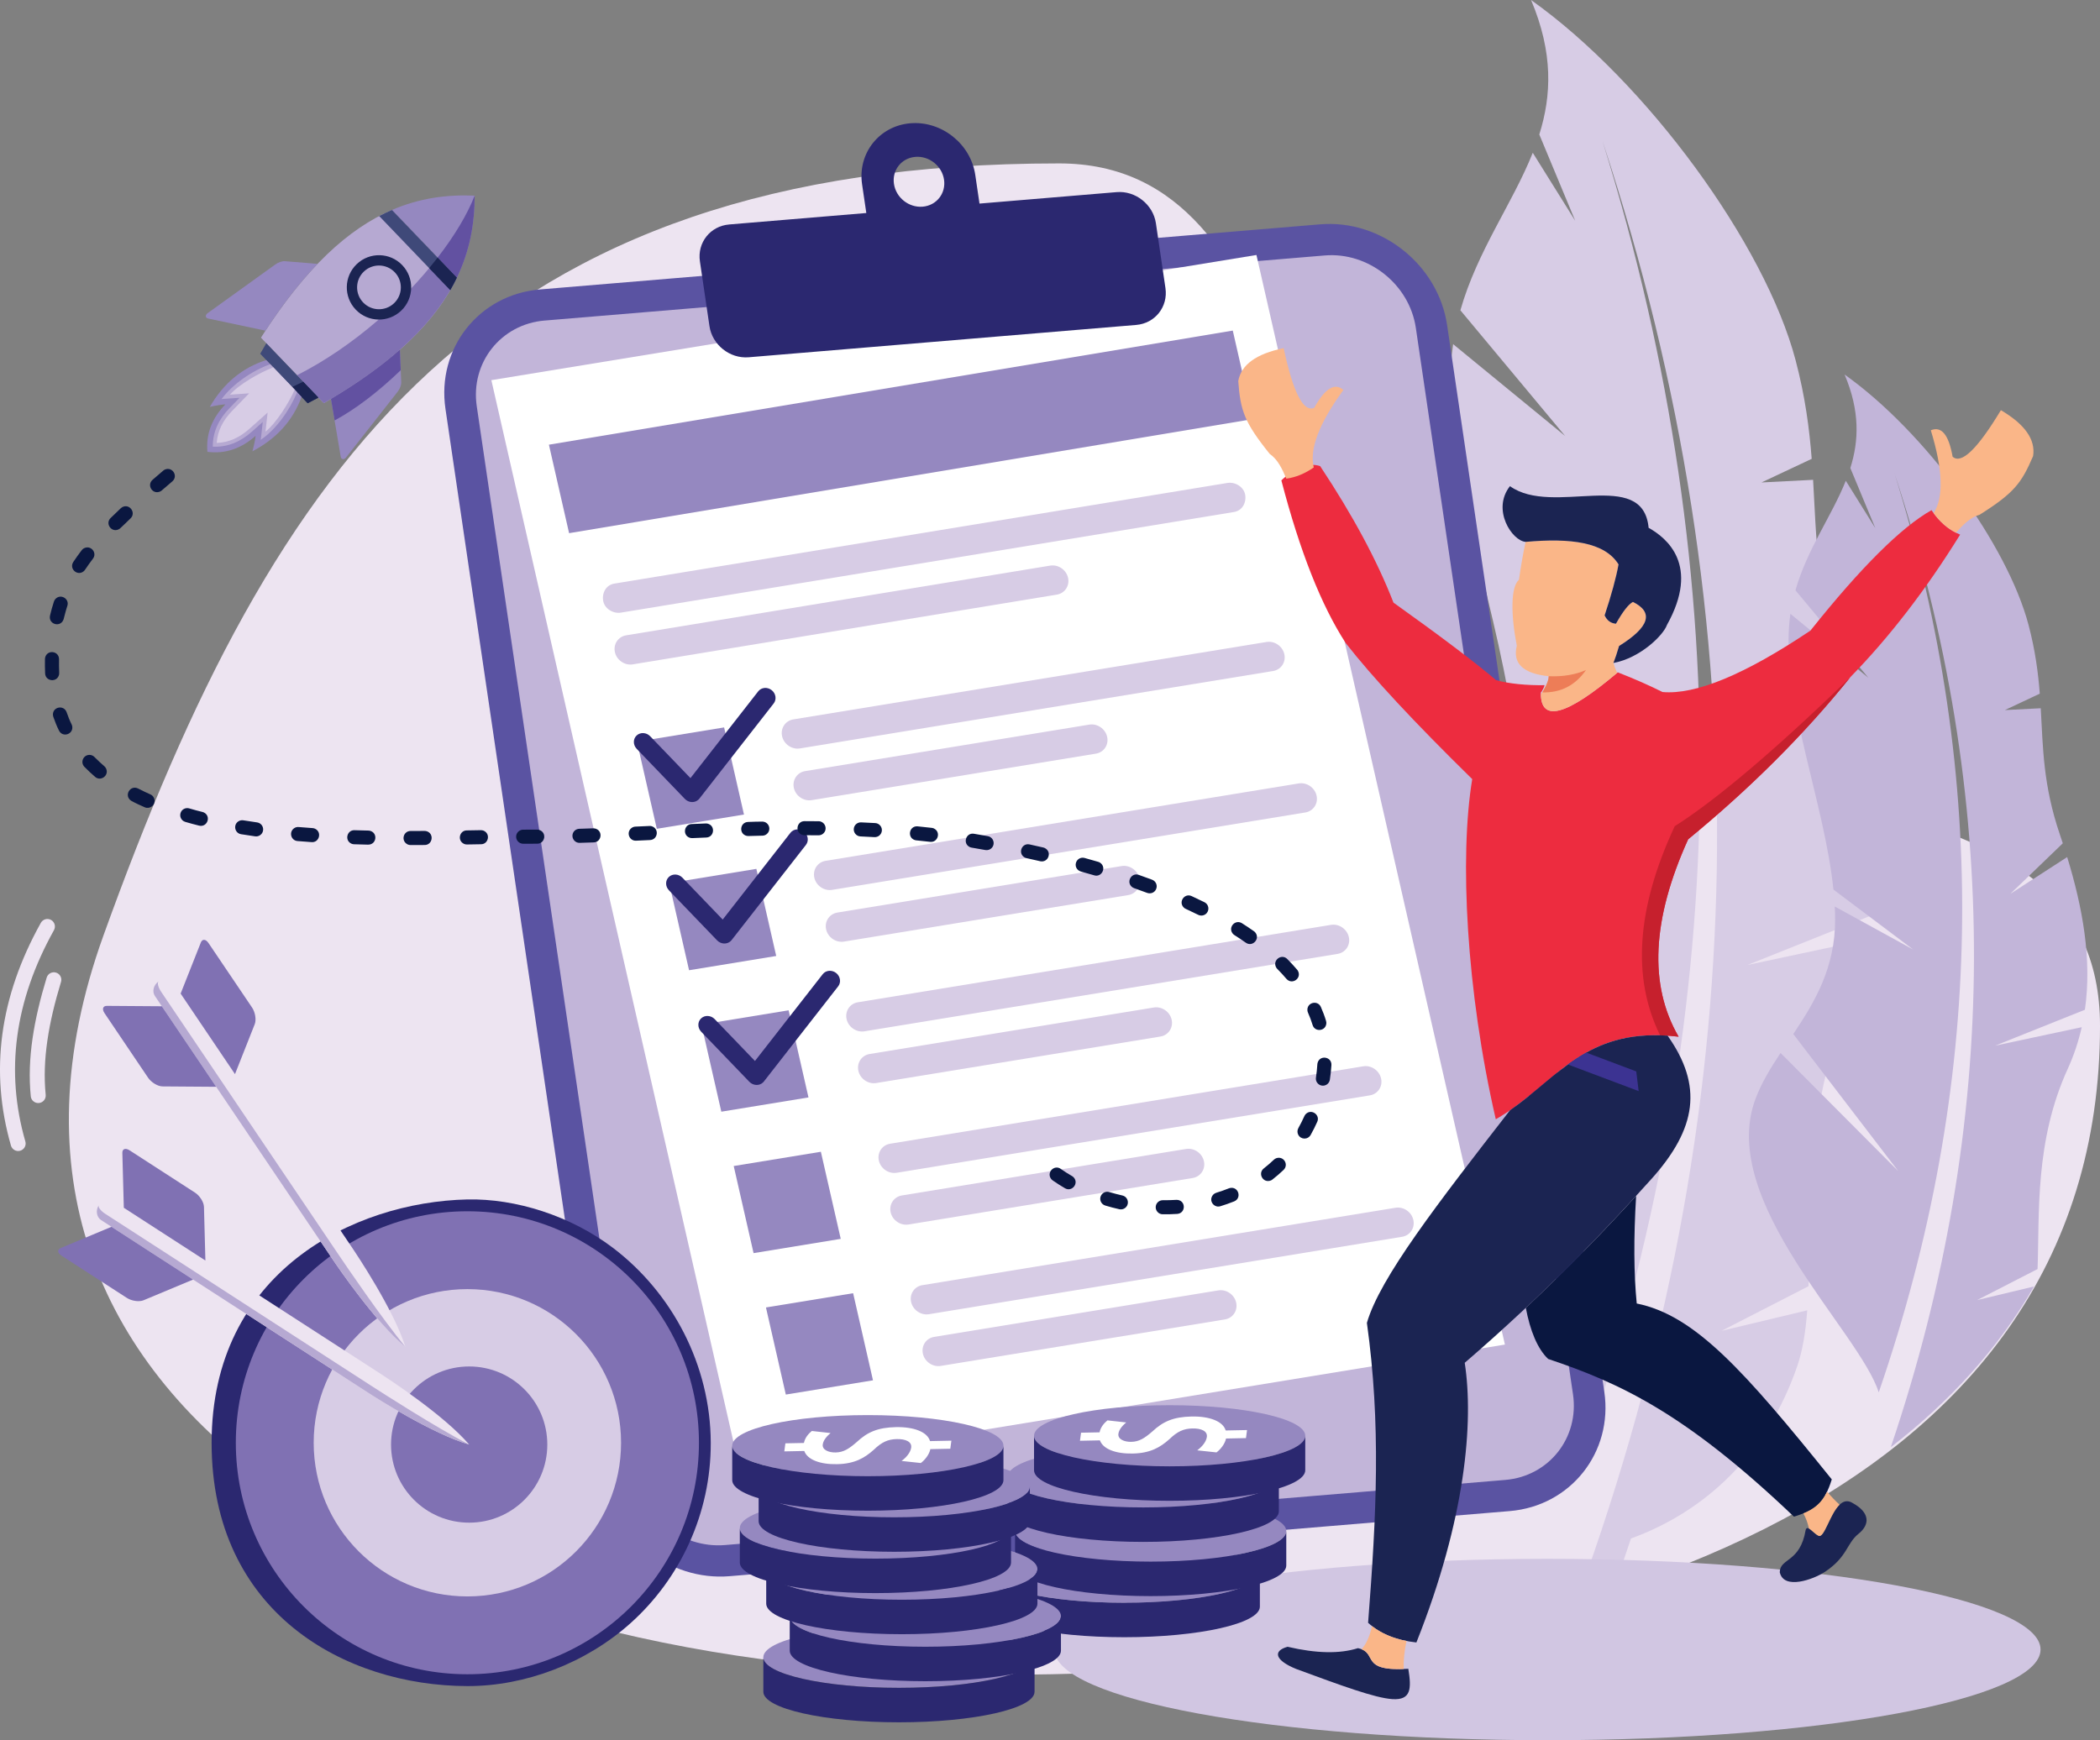<?xml version="1.0" encoding="UTF-8"?><svg id="a" xmlns="http://www.w3.org/2000/svg" viewBox="0 0 1871.94 1551.65"><rect x="0" y="0" width="1871.94" height="1551.65" fill="#808080" stroke="none"/><path d="M944.12,145.71c220.54,0,195.37,349.4,354.58,455.91,210.72,140.96,573.25,71.17,573.25,313.09,0,424.7-470.23,578.57-982.65,578.57S-60.36,1257.73,92.21,834.15C244.79,410.56,431.7,145.71,944.12,145.71Z" style="fill:#ede4f1; fill-rule:evenodd;"/><path d="M1428.68,126.44c142.93,432.95,135.52,865.79-22.17,1298.51,11.09-3.26,22.03-6.67,32.85-10.2,4.86-14.23,9.69-28.55,14.48-42.96,67.31-24.38,121.6-76.48,148.16-153.48,5.01-14.48,7.57-31.29,8.97-49.96l-76.38,18.29,77.53-39.8c2.55-71.23-3.67-163.87,38.62-256.54,8.04-17.6,13.92-35.5,17.99-53.55l-110.97,23.66,115.06-46.03c9.29-64.94-3.09-131.63-22.74-195.75l-72.89,47.21,67.28-64.85c-1.21-3.69-2.45-7.37-3.69-11.03-21.67-63.69-21.64-111.16-24.59-162.13l-45.99,2.35,44.75-21.05c-2.08-26.87-5.74-55.29-14.37-88-27.19-103.08-132.55-247.75-235.77-321.11,19.89,47.22,18.25,85.08,7.33,119.89l32.03,76.99-37.86-60.68c-18.12,45.47-49.36,87.25-64.52,140.44l93.34,112.04-99.83-81.86c-.81,5.6-1.43,11.34-1.8,17.22-6.5,100.21,45.56,226.21,56.96,336.28l102.19,76.87-100.48-55.12c.27,5.34,.44,10.62,.46,15.85,.37,62.45-26.3,106.8-53.64,147.65l134.54,175.73-150.85-151.48c-12.8,19.3-24.54,38.47-32.23,59.14-48.81,131.17,133.38,297.74,158.06,376.03,135.55-393.71,142.26-786.55,20.16-1178.53Z" style="fill:#d7cce5; fill-rule:evenodd;"/><path d="M48.1,829.37c1.8-3.23,.64-7.31-2.58-9.11-3.22-1.8-7.3-.64-9.11,2.57C-.44,889.01-9.32,955.23,9.77,1021.48c1.03,3.54,4.74,5.58,8.27,4.56,3.54-1.03,5.58-4.74,4.56-8.27-18.05-62.64-9.55-125.45,25.5-188.39h0Zm6.28,46.17c-5.49,18.08-9.72,35.46-12.15,52.28-2.41,16.64-3.08,32.72-1.5,48.36,.37,3.68-2.3,6.95-5.97,7.32-3.67,.37-6.95-2.3-7.32-5.97-1.69-16.79-.99-33.94,1.57-51.62,2.54-17.5,6.91-35.54,12.6-54.25,1.08-3.53,4.81-5.52,8.34-4.44,3.53,1.07,5.51,4.8,4.44,8.33Z" style="fill:#ede4f1; fill-rule:evenodd;"/><path d="M1688.71,421.91c95.59,289.54,94.51,579.02-3.24,868.44,52.63-40.64,95.94-88.18,127.62-143.27l-50.71,12.15,53.91-27.68c1.78-49.54-2.56-113.97,26.85-178.42,5.59-12.24,9.68-24.68,12.51-37.24l-77.18,16.46,80.02-32.01c6.46-45.16-2.15-91.55-15.81-136.14l-50.7,32.83,46.8-45.1c-.84-2.57-1.7-5.12-2.56-7.67-15.08-44.3-15.07-77.31-17.1-112.75l-31.99,1.63,31.13-14.64c-1.45-18.68-4-38.46-10-61.21-18.91-71.69-92.18-172.3-163.97-223.32,13.83,32.84,12.69,59.16,5.1,83.37l22.27,53.55-26.33-42.21c-12.6,31.62-34.33,60.68-44.87,97.66l64.92,77.91-69.43-56.93c-.55,3.9-.99,7.88-1.25,11.97-4.52,69.69,31.69,157.33,39.62,233.88l71.07,53.46-69.88-38.35c.19,3.72,.31,7.39,.32,11.03,.27,43.43-18.28,74.28-37.3,102.68l93.57,122.23-104.91-105.36c-8.9,13.43-17.06,26.76-22.42,41.14-33.96,91.23,92.76,207.06,109.93,261.52,94.27-273.82,98.94-547.03,14.01-819.63Z" style="fill:#c2b5d9; fill-rule:evenodd;"/><path d="M481.33,258.08l695.46-58.06c54.29-4.53,105.23,35.95,113.18,89.96l140.1,950.93c7.96,54-29.96,101.9-84.24,106.43l-695.46,58.06c-54.29,4.53-105.22-35.95-113.18-89.96L397.08,364.51c-7.95-54,29.96-101.9,84.25-106.43Z" style="fill:#5a53a2; fill-rule:evenodd;"/><path d="M485.41,285.83l695.47-58.05c38.95-3.26,75.48,25.79,81.19,64.53l140.1,950.93c5.71,38.74-21.49,73.1-60.44,76.34l-695.45,58.06c-38.95,3.24-75.49-25.79-81.19-64.53L424.98,362.18c-5.71-38.74,21.49-73.1,60.43-76.36Z" style="fill:#c2b5d9; fill-rule:evenodd;"/><polygon points="438 338.97 1119.99 227.36 1341.48 1198.88 659.47 1310.49 438 338.97" style="fill:#fff; fill-rule:evenodd;"/><polygon points="489.3 396.5 1098.9 294.76 1116.89 373.66 507.29 475.4 489.3 396.5" style="fill:#9588c0; fill-rule:evenodd;"/><path d="M547.63,520.36l546.47-89.74c7.12-1.16,14.84,3.65,15.9,10.82h0c1.06,7.19-2.89,13.91-10,15.08l-546.48,89.72c-7.11,1.16-14.84-3.63-15.9-10.82h0c-1.06-7.19,2.88-13.9,10-15.07h0Zm10.51,46.12c-7.12,1.18-11.62,7.95-10,15.07h0c1.62,7.13,8.79,11.99,15.9,10.83l378.02-62.18c7.12-1.16,11.62-7.94,10-15.05h0c-1.62-7.13-8.78-12.01-15.9-10.83l-378.02,62.16Z" style="fill:#d7cce5; fill-rule:evenodd;"/><polygon points="567.77 661.32 645.47 648.6 663.18 726.28 585.48 738.99 567.77 661.32" style="fill:#9588c0; fill-rule:evenodd;"/><path d="M707.16,641.44l421.79-69.02c7.12-1.17,14.27,3.69,15.89,10.82h0c1.62,7.12-2.87,13.9-10,15.07l-421.78,69.02c-7.13,1.17-14.28-3.71-15.9-10.82h0c-1.62-7.13,2.88-13.9,10-15.07h0Zm10.51,46.12c-7.12,1.17-11.62,7.95-10,15.07h0c1.63,7.13,8.78,11.99,15.9,10.82l253.33-41.46c7.13-1.16,11.62-7.94,10-15.06h0c-1.62-7.13-8.78-11.99-15.9-10.83l-253.33,41.46Z" style="fill:#d7cce5; fill-rule:evenodd;"/><polygon points="596.52 787.44 674.22 774.73 691.92 852.39 614.23 865.11 596.52 787.44" style="fill:#9588c0; fill-rule:evenodd;"/><path d="M735.91,767.56l421.78-69.02c7.13-1.17,14.27,3.71,15.9,10.82h0c1.62,7.13-2.88,13.9-10,15.07l-421.79,69.02c-7.12,1.17-14.28-3.71-15.9-10.82h0c-1.62-7.12,2.88-13.9,10-15.07h0Zm10.51,46.13c-7.12,1.16-11.62,7.94-10,15.05h0c1.63,7.13,8.78,11.99,15.9,10.83l253.34-41.46c7.12-1.17,11.62-7.94,9.99-15.07h0c-1.62-7.12-8.78-11.99-15.89-10.82l-253.34,41.46Z" style="fill:#d7cce5; fill-rule:evenodd;"/><polygon points="625.28 913.55 702.97 900.84 720.68 978.52 642.98 991.23 625.28 913.55" style="fill:#9588c0; fill-rule:evenodd;"/><path d="M764.66,893.68l421.78-69.03c7.13-1.16,14.28,3.71,15.9,10.82h0c1.62,7.13-2.87,13.91-10,15.07l-421.78,69.03c-7.12,1.16-14.28-3.71-15.9-10.82h0c-1.62-7.13,2.88-13.91,10-15.07h0Zm10.51,46.12c-7.12,1.17-11.62,7.94-10,15.07h0c1.62,7.12,8.78,11.99,15.9,10.82l253.33-41.46c7.12-1.16,11.62-7.94,10-15.07h0c-1.62-7.12-8.78-11.99-15.9-10.82l-253.33,41.46Z" style="fill:#d7cce5; fill-rule:evenodd;"/><polygon points="654.03 1039.68 731.72 1026.97 749.43 1104.63 671.73 1117.35 654.03 1039.68" style="fill:#9588c0; fill-rule:evenodd;"/><path d="M793.42,1019.8l421.78-69.03c7.12-1.16,14.27,3.71,15.89,10.84h0c1.63,7.12-2.87,13.9-10,15.07l-421.78,69.02c-7.12,1.17-14.28-3.71-15.9-10.82h0c-1.62-7.13,2.88-13.9,10-15.07h0Zm10.51,46.12c-7.12,1.17-11.63,7.95-10,15.07h0c1.63,7.13,8.78,11.99,15.9,10.83l253.33-41.46c7.13-1.17,11.62-7.95,10-15.07h0c-1.62-7.13-8.78-11.99-15.89-10.83l-253.33,41.46Z" style="fill:#d7cce5; fill-rule:evenodd;"/><polygon points="682.77 1165.79 760.48 1153.08 778.18 1230.75 700.48 1243.46 682.77 1165.79" style="fill:#9588c0; fill-rule:evenodd;"/><path d="M822.17,1145.91l421.78-69.02c7.13-1.17,14.28,3.71,15.9,10.82h0c1.62,7.13-2.88,13.9-10,15.07l-421.78,69.03c-7.12,1.16-14.28-3.71-15.9-10.84h0c-1.63-7.12,2.87-13.9,10-15.07h0Zm10.51,46.13c-7.13,1.16-11.62,7.94-10,15.05h0c1.62,7.13,8.78,11.99,15.9,10.83l253.33-41.46c7.12-1.17,11.62-7.95,10-15.07h0c-1.63-7.12-8.78-11.99-15.9-10.82l-253.33,41.46Z" style="fill:#d7cce5; fill-rule:evenodd;"/><path d="M649.92,200.15l122.31-10.22-3.78-25.63c-4.07-27.6,15.31-52.07,43.05-54.39h0c27.75-2.32,53.77,18.37,57.84,45.98l3.78,25.63,122.3-10.22c16.78-1.39,32.5,11.1,34.96,27.78l8.5,57.76c2.46,16.69-9.25,31.47-26.02,32.88l-345.5,28.84c-16.77,1.4-32.5-11.1-34.95-27.78l-8.51-57.76c-2.46-16.68,9.25-31.47,26.02-32.86h0Zm165.99-60.27c-12.33,1.03-20.85,11.8-19.04,24.06,1.8,12.26,13.26,21.37,25.59,20.34,12.33-1.03,20.86-11.81,19.05-24.08-1.81-12.26-13.27-21.36-25.59-20.33Z" style="fill:#2b2870; fill-rule:evenodd;"/><path d="M567.55,667.69c-3.35-3.47-3.37-8.81-.05-11.9,3.33-3.1,8.73-2.79,12.08,.69l35.9,37.32,60.39-77.37c2.79-3.59,8.14-4.08,11.95-1.09,3.81,2.97,4.65,8.3,1.85,11.89l-66.27,84.9c-.26,.32-.53,.62-.84,.91-3.33,3.09-8.73,2.78-12.08-.69l-42.94-44.65Z" style="fill:#2b2870; fill-rule:evenodd;"/><path d="M596.29,793.81c-3.35-3.47-3.36-8.81-.04-11.9,3.32-3.1,8.73-2.79,12.08,.69l35.89,37.32,60.39-77.37c2.79-3.59,8.15-4.08,11.95-1.09,3.81,2.97,4.64,8.3,1.85,11.89l-66.27,84.9c-.26,.32-.53,.63-.84,.91-3.33,3.09-8.74,2.78-12.08-.69l-42.94-44.65Z" style="fill:#2b2870; fill-rule:evenodd;"/><path d="M625.04,919.93c-3.35-3.49-3.36-8.81-.04-11.92,3.32-3.1,8.74-2.79,12.08,.69l35.89,37.32,60.39-77.37c2.79-3.58,8.14-4.08,11.95-1.09,3.81,2.99,4.64,8.31,1.85,11.89l-66.27,84.91c-.26,.31-.53,.62-.84,.9-3.32,3.1-8.73,2.78-12.08-.69l-42.94-44.64Z" style="fill:#2b2870; fill-rule:evenodd;"/><path d="M1379.4,1389.93c242.75,0,439.54,36.21,439.54,80.86s-196.79,80.86-439.54,80.86-439.55-36.2-439.55-80.86,196.79-80.86,439.55-80.86Z" style="fill:#d1c6e2; fill-rule:evenodd;"/><path d="M1626.29,1401.82c20.6-13.46,19.57-25.52,30.33-34.16,10.83-8.71,9.74-19.22-4.92-27.34-16.68-10.85-23.65,32.27-30.59,29.09-4.63-2.11-10.01-10.38-11.53-5.28-4.93,29.41-22.92,24.89-23.1,37.75,3.59,16.23,30.36,6.11,39.8-.06Z" style="fill:#1b2452; fill-rule:evenodd;"/><path d="M1155.44,1488.14c40.2,14.82,70.24,25.89,85.72,26.87,16.7,1.05,17.13-9.2,14.21-27.04-44.35,2.75-26.25-14.24-44.88-18.4-16.23,5.17-37.15,4.76-62.73-1.23-13.19,3.59-11.63,11.95,7.68,19.8Z" style="fill:#1b2452; fill-rule:evenodd;"/><path d="M1376.8,610.91c-.23,1.94-1.7,3.92-2.5,5.64-.21,.45-.77,.76-.79,1.2-.31,26.79,22.54,20.7,68.57-18.26,14.67,5.71,27.96,11.57,39.88,17.55,29.59,2.62,73.54-15.63,131.85-54.76,44.93-56.33,80.91-92.13,107.93-107.39,7.05,10.54,15.56,17.81,25.52,21.8-30.3,48.93-62.91,91.29-97.83,127.07-40.75,50.68-88.95,98.89-144.62,144.62-32.34,71.32-35.18,129.99-8.51,175.98-86.86-10.22-109.63,43.04-162.95,73.64-26.38-114.35-32.49-234.07-21-303.31-51.6-50.6-89.17-91-112.72-121.21-21.8-33.53-40.93-81.91-57.43-145.15,12.52-11.8,24.04-16.06,34.56-12.75,29.11,43.87,50.9,84.45,65.39,121.75,41.91,29.9,72.39,52.94,91.44,69.11,11.58,3.29,27.83,4.76,43.2,4.49Z" style="fill:#ed2c3f; fill-rule:evenodd;"/><path d="M1649.14,604.12c-40.69,50.54-88.8,98.63-144.32,144.24-32.34,71.32-35.18,129.99-8.51,175.98-5.78-.68-11.26-1.07-16.51-1.21-25.3-51.38-20.95-113.52,13.05-186.44,37.38-23.74,89.52-67.93,156.29-132.57Z" style="fill:#c6202d; fill-rule:evenodd;"/><path d="M1721.13,383.66c10.78,35.13,11.62,59.76,2.5,73.9,5.73,7.82,12.35,13.63,19.87,17.41,6.24-6.91,12.78-13.73,21.23-16.07,30.78-19.4,37.24-28.18,47.58-52.23,2.32-14.66-7.26-28.3-28.71-40.94-20.9,34.7-35.26,48.52-43.05,41.47-3.46-19.62-9.93-27.46-19.42-23.53Z" style="fill:#fab688; fill-rule:evenodd;"/><path d="M1197.48,347.72c-21.62,29.71-30.41,52.73-26.38,69.07-7.96,5.53-16.12,8.87-24.46,10-3.65-8.57-7.62-17.15-14.85-22.11-22.79-28.36-26.06-38.76-28.01-64.88,2.59-14.6,16.07-24.38,40.47-29.36,8.48,39.61,17.55,57.35,27.23,53.22,9.65-17.44,18.32-22.74,26-15.94Z" style="fill:#fab688; fill-rule:evenodd;"/><path d="M1441.54,599.96c-1.56-3.36-2.69-6.4-3.33-8.83,1.58-3.99,3.27-9.03,5.06-15.15,27.04-16.86,31.15-29.94,12.34-39.27-3.94,2.01-8.98,8.48-15.14,19.42-4.56-.36-7.93-2.83-10.1-7.41,6.18-18.62,10.31-33.78,12.4-45.47-12.22-19.79-42.48-23.73-82.85-20.09-2.29,10.62-4.26,21.89-5.92,33.8-7.36,6.27-7.39,30.57-1.93,58.79-3.9,15.79,5.58,24.85,28.44,27.19,.12,5.66-5.74,14.28-6.14,15.05-.17,.33-.45,.66-.82,.97,.4,25.26,23.06,18.92,68-19.01Z" style="fill:#fab688; fill-rule:evenodd;"/><path d="M1359.91,483.16c40.38-3.64,70.63,.3,82.85,20.09-2.1,11.7-6.23,26.85-12.4,45.47,2.17,4.58,5.55,7.05,10.1,7.41,6.16-10.94,11.21-17.41,15.14-19.43,18.81,9.33,14.7,22.43-12.35,39.28-1.78,6.11-3.47,11.16-5.04,15.15,23.91-4.39,44.55-24.81,47.7-33.87,29.76-53.4-.15-77.6-16.33-86.64-5.17-54.24-85.38-9.61-123.61-37.15-16.44,20.94,1.79,48.72,13.94,49.68Z" style="fill:#1b2452; fill-rule:evenodd;"/><path d="M1413.76,597.4c-9.43,4.21-20.52,6.06-33.26,5.55,.09,4.95-4.36,12.17-5.75,14.42,16.48,.45,29.49-6.2,39.01-19.97Z" style="fill:#ed7d57; fill-rule:evenodd;"/><path d="M1471.94,1051.4c40.64-45.25,46.18-83.29,14.55-127.97-72.06-4.77-97.5,36.87-140.46,66.51-64.63,83.19-116.09,149.57-127.58,189.59,12.57,90.34,8.63,170.52,1.07,267.42,10.71,9.74,25.07,15.59,43.05,17.55,43.92-110.36,51.19-196.67,43.09-249.36,72.61-62.6,127.35-120.4,166.27-163.75Z" style="fill:#1b2452; fill-rule:evenodd;"/><path d="M1458.99,1162.25c-2.64-26.49-2.82-58.48-.54-95.95-26.4,28.89-59.01,62.93-98.32,99.85,3.72,19.98,10.36,36.6,19.91,45.55,64.25,21.55,122.55,48.58,219.06,140.62,19.06-5.79,27.3-12.43,33.75-33.22-78.11-97.05-122.01-146.35-173.85-156.84Z" style="fill:#0a1740; fill-rule:evenodd;"/><path d="M1458.56,955.32l-44.57-16.78c-5.74,3.22-11.16,6.79-16.39,10.59l63.1,23.74-2.14-17.55Z" style="fill:#3c3392; fill-rule:evenodd;"/><path d="M1223,1449.89c-1.99,9.08-5.08,15.97-9.28,20.65,12.84,5.15,1.08,18.99,37.55,17.63-.28-7.53,.55-15.87,2.51-24.99-12.19-2.38-22.44-6.81-30.78-13.29h0Zm405.66-119.85c-4.81,9.96-11.08,15.26-21.14,19.35,2.38,4.41,4.04,8.92,4.95,13.49,2.37,1.25,5.66,5.16,8.65,6.52,4.99,2.29,10.01-19.47,18.67-27.74-3.62-3.28-7.34-7.15-11.13-11.62Z" style="fill:#fab688; fill-rule:evenodd;"/><path d="M416.62,1069.48c-102.01,2.29-227.99,65.17-227.99,216.96s119.17,216.69,227.99,216.95c51.61,.12,105.67-20.41,145.56-56.2,44.22-39.7,71.61-97.86,71.39-160.74-.23-69.46-34.51-133.67-86.86-173.57-37.95-28.94-87.22-44.34-130.09-43.39Z" style="fill:#2b2870; fill-rule:evenodd;"/><path d="M416.62,1080.02c-114,0-206.41,92.41-206.41,206.41s92.41,206.42,206.41,206.42,206.42-92.41,206.42-206.42-92.41-206.41-206.42-206.41Z" style="fill:#8071b3; fill-rule:evenodd;"/><path d="M416.62,1149.43c-75.66,0-137,61.34-137,137s61.34,137.01,137,137.01,137-61.34,137-137.01-61.34-137-137-137Z" style="fill:#d7cce5; fill-rule:evenodd;"/><path d="M418.23,1218.4c-38.47,0-69.65,31.18-69.65,69.64s31.18,69.64,69.65,69.64,69.64-31.18,69.64-69.64-31.18-69.64-69.64-69.64Z" style="fill:#8071b3; fill-rule:evenodd;"/><path d="M418.22,1288.03c-32.93-9.61-82.47-41.32-90.29-46.36-87.65-56.68-150.16-97.11-237.81-153.79-4.12-2.68-5.04-8.67-2.02-13.33h0c3.02-4.67,8.86-6.29,12.99-3.63,87.65,56.68,150.16,97.11,237.81,153.79,7.81,5.06,57.04,37.24,79.32,63.32Z" style="fill:#ede4f1; fill-rule:evenodd;"/><path d="M331.58,1236.04l-237.81-153.79c-4.12-2.66-6.68-6.14-5.66-7.7-3.02,4.66-2.1,10.65,2.02,13.33l9.27,6,18.18,11.76,18.19,11.75,18.18,11.76,18.18,11.76,155.81,100.77c7.81,5.04,57.36,36.75,90.29,46.36-29.39-15.08-78.83-46.94-86.64-52Z" style="fill:#b6a9d2; fill-rule:evenodd;"/><path d="M172.13,1140.91l-44.15,18.46c-3.9,1.63-10.6,.68-14.91-2.1l-58.26-37.68c-3.66-2.37-3.94-5.44-.62-6.83l45.2-18.89,72.73,47.03Z" style="fill:#8071b3; fill-rule:evenodd;"/><path d="M183.09,1123.95l-1.27-47.83c-.12-4.23-3.72-9.96-8.02-12.74l-58.26-37.68c-3.67-2.37-6.58-1.36-6.48,2.24l1.31,48.97,72.73,47.03Z" style="fill:#8071b3; fill-rule:evenodd;"/><path d="M361.36,1200.92c-26.52-21.77-59.65-70.36-64.86-78.08-58.37-86.52-100.02-148.23-158.39-234.77-2.75-4.07-1.24-9.95,3.37-13.05h0c4.6-3.11,10.62-2.32,13.37,1.76,58.37,86.52,100.02,148.23,158.39,234.75,5.21,7.72,37.86,56.64,48.12,89.38Z" style="fill:#ede4f1; fill-rule:evenodd;"/><path d="M302.06,1119.1l-158.4-234.77c-2.75-4.08-3.74-8.26-2.19-9.3-4.61,3.1-6.12,8.98-3.37,13.05l6.17,9.15,12.11,17.95,12.11,17.96,12.11,17.95,12.12,17.95,103.78,153.8c5.21,7.72,38.34,56.31,64.86,78.08-21.12-25.41-54.09-74.12-59.29-81.82Z" style="fill:#b6a9d2; fill-rule:evenodd;"/><path d="M192.72,969.04l-47.85-.35c-4.23-.03-10.02-3.53-12.89-7.77l-38.8-57.52c-2.44-3.62-1.49-6.55,2.1-6.52l48.99,.35,48.45,71.81Z" style="fill:#8071b3; fill-rule:evenodd;"/><path d="M209.46,957.74l17.6-44.51c1.55-3.92,.48-10.6-2.38-14.86l-38.81-57.5c-2.44-3.62-5.52-3.83-6.84-.49l-18.01,45.56,48.45,71.8Z" style="fill:#8071b3; fill-rule:evenodd;"/><path d="M288.64,359.48c64.05-37.15,100.28-73.79,118.62-111.91l-57.9-60.36c-38.83,16.74-76.96,51.42-116.75,113.86l56.02,58.41Z" style="fill:#b6a9d2; fill-rule:evenodd;"/><path d="M288.64,359.48c64.05-37.15,100.28-73.79,118.62-111.91l-17.15-17.89c-30.04,38.8-74.85,79.25-125.34,104.91l23.87,24.89Z" style="fill:#8071b3; fill-rule:evenodd;"/><path d="M407.28,247.57c11.39-23.66,15.88-47.88,15.84-73.14-25.23-1.09-49.62,2.38-73.74,12.78l57.9,60.36Z" style="fill:#9588c0; fill-rule:evenodd;"/><polygon points="237.4 306.05 283.86 354.5 274.26 359.57 231.94 315.43 237.4 306.05" style="fill:#3f4979; fill-rule:evenodd;"/><path d="M358.53,236.38c10.97,11.44,10.59,29.6-.84,40.57-11.44,10.96-29.6,10.59-40.56-.85-10.97-11.44-10.59-29.6,.84-40.57,11.43-10.96,29.6-10.59,40.56,.85Z" style="fill:#1b2452; fill-rule:evenodd;"/><path d="M351.89,242.75c7.45,7.77,7.2,20.11-.57,27.56-7.77,7.45-20.11,7.19-27.57-.58-7.46-7.76-7.2-20.11,.57-27.56,7.77-7.45,20.11-7.19,27.57,.58Z" style="fill:#b6a9d2; fill-rule:evenodd;"/><path d="M338.02,192.64l63.36,66.06c2.14-3.69,4.1-7.41,5.89-11.13l-57.9-60.36c-3.79,1.63-7.58,3.45-11.36,5.43Z" style="fill:#3f4979; fill-rule:evenodd;"/><path d="M407.28,247.57c11.39-23.66,15.88-47.88,15.84-73.14-6.47,16.59-17.86,35.71-33,55.25l17.16,17.89Z" style="fill:#6251a1; fill-rule:evenodd;"/><path d="M407.27,247.57l-17.15-17.89c-2.42,3.13-4.94,6.27-7.55,9.41l18.81,19.61c2.14-3.69,4.1-7.41,5.89-11.13Z" style="fill:#1b2452; fill-rule:evenodd;"/><path d="M283.86,354.5l-13.58-14.15c-3.29,1.63-6.61,3.2-9.94,4.72l13.92,14.5,9.6-5.07Z" style="fill:#1b2452; fill-rule:evenodd;"/><path d="M225,402.42c21.57-11.34,36.16-27.51,43.81-48.54l-15.74-16.41-15.74-16.41c-21.32,6.76-38.09,20.68-50.31,41.74,5.38-1.24,10-1.99,13.88-2.25-12.04,12.43-17.38,26.53-16.01,42.31,15.7,2.03,30.02-2.71,42.94-14.23-.42,3.86-1.37,8.45-2.83,13.78Z" style="fill:#9588c0; fill-rule:evenodd;"/><path d="M197.52,355.85c1.02-.12,2.03-.21,3.04-.28l12.99-.89-9.06,9.35c-9.47,9.77-14.87,21-14.81,34.24,13.23,.6,24.67-4.31,34.83-13.37l9.71-8.66-1.43,12.94c-.11,1-.24,2.02-.41,3.02,13.76-9.24,26.07-26.73,32.45-42.48l-23.94-24.96c-16.01,5.71-33.57,17.72-43.38,31.08Z" style="fill:#b6a9d2; fill-rule:evenodd;"/><path d="M193.17,394.94c11.12-.35,20.65-5.02,29.1-12.56l16.28-14.5-1.88,17.01c9.73-7.84,20.88-25.79,25.98-37.43l-19.09-19.91c-11.86,4.61-30.31,14.94-38.54,24.33l17.07-1.17-15.18,15.66c-7.87,8.13-12.94,17.45-13.74,28.57Z" style="fill:#d7cce5; fill-rule:evenodd;"/><path d="M356.49,311.79l1.16,29.18c.1,2.54-1.36,6-3.26,8.42l-45.89,58.48c-1.89,2.41-4.37,1.81-4.79-.68l-8.69-51.47c24.57-14.67,44.86-29.27,61.46-43.93h0Zm-73.4-76.52l-29.11-2.37c-2.53-.22-6.05,1.11-8.54,2.9l-60.35,43.41c-2.48,1.79-1.99,4.3,.49,4.81l51.05,10.82c15.69-23.95,31.12-43.59,46.46-59.58Z" style="fill:#9588c0; fill-rule:evenodd;"/><path d="M298.27,374.91c18.77-10.19,38.42-25.13,58.95-44.82l-.73-18.3c-16.6,14.66-36.89,29.26-61.46,43.93l3.24,19.19Z" style="fill:#6251a1; fill-rule:evenodd;"/><path d="M153.65,429.18c5.42-4.81,0-13.34-6.67-10.49-.53,.26-1.06,.57-1.49,.95l-9.53,8.2c-5.54,4.93,.36,13.79,7.19,10.2,.36-.21,.7-.42,1-.71l9.5-8.16h0Zm791.86,613.01c-5.84-4.09-13.18,3.44-8.29,9.32,.37,.39,.68,.68,1.13,.99,3.58,2.51,7.26,4.84,11.03,7.03,6.2,3.55,12.65-4.48,7.64-9.79-.44-.44-.86-.79-1.4-1.09-3.46-2.01-6.83-4.14-10.11-6.45h0Zm43.31,20.7c-2.8-.86-5.73,.35-7.23,2.86-2.02,3.53-.27,7.96,3.63,9.16,4.14,1.24,8.34,2.36,12.57,3.29,2.88,.59,5.61-.71,6.97-3.32,1.8-3.6-.27-8.09-4.26-8.93-3.94-.9-7.81-1.91-11.68-3.06h0Zm47.7,7.27c-3.1,0-5.71,2.16-6.24,5.22-.66,3.77,2.3,7.32,6.12,7.32,4.31,.05,8.72-.04,13.02-.33,7.46-.62,7.84-11.19,.62-12.44-.5-.06-.95-.12-1.47-.08-4,.24-8.03,.35-12.06,.31h0Zm47.61-6.61c-2.03,.62-3.64,2.28-4.2,4.32-1.31,4.79,3.15,9.1,7.9,7.66,4.17-1.25,8.26-2.72,12.31-4.32,7.05-2.88,3.86-13.59-3.8-11.92-.3,.08-.58,.15-.88,.27-3.74,1.48-7.49,2.82-11.35,3.99h0Zm42.37-21.7c-5.57,4.41-.6,13.55,6.46,10.65,.49-.23,.9-.46,1.31-.8,3.46-2.7,6.78-5.57,9.95-8.59,4.77-4.77,.06-12.61-6.54-10.41-.86,.36-1.47,.72-2.15,1.35-2.88,2.75-5.89,5.35-9.03,7.8h0Zm30.84-35.96c-.99,1.74-1.04,4.02-.14,5.79,2.28,4.57,8.58,4.72,11.12,.28,2.15-3.82,4.09-7.71,5.88-11.71,2.8-6.16-5.19-11.95-10.23-6.91-.55,.58-.91,1.12-1.25,1.85-1.62,3.64-3.44,7.22-5.38,10.69h0Zm15.69-45.04c-.18,1.43,.01,2.55,.66,3.83,2.95,5.35,10.76,4.01,11.76-2.02,.67-4.38,1.11-8.62,1.38-13.05,.32-7.67-10.77-9.16-12.42-1.56-.05,.31-.1,.61-.12,.91-.24,4.04-.66,7.89-1.26,11.88h0Zm-2.97-46.88c2.03,6.69,12.26,5.55,12.26-2.08-.03-.57-.12-1.09-.28-1.62-1.25-4.18-2.88-8.47-4.64-12.47-2.91-6.4-12.59-3.94-11.97,3.2,.09,.7,.23,1.29,.51,1.93,1.57,3.53,3.01,7.35,4.12,11.04h0Zm-23.3-41.15c5.1,5.75,14.09-.72,10.05-7.46-.15-.23-.35-.49-.53-.71-2.8-3.31-5.76-6.47-8.81-9.56-5.29-5.29-14,1.57-9.52,8.13,.19,.26,.4,.5,.63,.72,2.83,2.86,5.57,5.82,8.18,8.88h0Zm-36.21-32.25c5.92,4.16,13.11-3.51,8.36-9.21-.36-.41-.72-.75-1.17-1.05-3.5-2.47-7.06-4.84-10.68-7.14-5.82-3.6-12.33,3.28-8.52,8.85,.54,.76,1.06,1.25,1.83,1.75,3.44,2.17,6.85,4.47,10.18,6.81h0Zm-42.42-24.86c2.48,1.25,5.6,.64,7.45-1.45,2.75-3.13,1.81-7.94-1.92-9.8-3.81-1.88-7.63-3.69-11.49-5.48-6.37-2.9-12.11,5.38-6.81,10.36,.53,.45,.95,.76,1.61,1.05,3.74,1.72,7.46,3.5,11.16,5.33h0Zm-45.51-19.56c2.96,1.03,6.24-.09,7.72-2.92,1.79-3.41,.24-7.44-3.33-8.84-3.96-1.48-7.94-2.92-11.93-4.32-6.83-2.38-11.66,6.96-5.55,11.14,.45,.3,.91,.53,1.42,.71,3.91,1.36,7.8,2.78,11.67,4.23h0Zm-47.18-15.65c6.51,1.98,11.3-6.87,5.29-11.21-.6-.39-1.11-.63-1.79-.84-4.04-1.18-8.08-2.33-12.15-3.46-2.95-.77-5.85,.52-7.27,3.23-1.75,3.65,.05,7.68,3.94,8.87,4,1.12,7.99,2.24,11.98,3.41h0Zm-48.21-12.58c7.35,1.53,10.92-8.53,3.89-11.88-.37-.15-.69-.26-1.06-.35-4.1-.95-8.21-1.87-12.33-2.77-7.24-1.52-10.77,8.58-3.91,11.85,.43,.18,.79,.31,1.24,.4,4.07,.89,8.12,1.8,12.17,2.74h0Zm-48.85-10.01c3.02,.5,5.94-1.13,7-4.04,1.31-3.6-.96-7.68-4.79-8.31-4.15-.75-8.3-1.44-12.46-2.16-7.04-1.17-10.29,8.72-3.64,11.89,.56,.23,1.02,.39,1.62,.49,4.09,.68,8.18,1.4,12.27,2.14h0Zm-49.24-7.3c6.74,.85,9.94-8.62,3.36-11.91-.63-.3-1.27-.46-1.96-.54-4.19-.49-8.37-.93-12.56-1.35-7.89-.66-9.57,10.72-1.87,12.39l.64,.09c4.13,.42,8.26,.86,12.38,1.33h0Zm-49.64-4.19c3.24,.13,5.97-2.05,6.53-5.25,.63-3.63-2.17-7.13-5.85-7.28-4.2-.23-8.4-.44-12.6-.63-3.05-.13-5.75,1.94-6.4,4.93-.83,3.8,1.97,7.45,5.85,7.6,4.15,.19,8.31,.4,12.46,.63h0Zm-49.88-1.63c2.37,0,4.45-1.21,5.59-3.29,2.25-4.09-.78-9.25-5.46-9.25-4.21-.04-8.41-.06-12.61-.08-7.09,0-8.75,10.08-1.84,12.28,.64,.18,1.16,.27,1.83,.27,4.16,.01,8.32,.04,12.48,.08h0Zm-49.97,.33c1.25-.05,2.22-.35,3.29-1.02,5.23-3.58,2.78-11.53-3.58-11.53-4.12,.1-8.49,.08-12.58,.32-7.37,.31-8.36,10.77-1.1,12.42,.5,.08,.95,.14,1.46,.13l12.51-.32h0Zm-50.05,1.65c7.1-.3,8.36-10.5,1.22-12.37-.58-.14-1.13-.19-1.73-.17l-12.55,.53c-7.14,.3-8.38,10.73-.95,12.42,.51,.09,.97,.14,1.5,.12l12.51-.53h0Zm-50.1,2.24c6.94-.3,8.45-10.38,1.15-12.38-.59-.13-1.11-.18-1.72-.15l-12.53,.57c-1.11,.05-2.27,.41-3.21,1.06-5.26,3.6-2.52,11.75,3.77,11.48l12.55-.57h0Zm-50.21,2.11c7.23-.31,8.43-10.74,.97-12.43-.48-.09-.92-.14-1.42-.12-4.16,.1-8.34,.27-12.49,.41-3.09,.13-5.64,2.37-6.04,5.46-.49,3.78,2.56,7.24,6.4,7.08,4.19-.13,8.39-.3,12.58-.4h0Zm-50.35,1.16c6.9,0,8.89-10.01,1.63-12.33-.58-.15-1.1-.22-1.72-.22l-12.52,.04c-3.11,0-5.82,2.36-6.2,5.46-.49,3.77,2.44,7.09,6.24,7.09l12.57-.04h0Zm-50.13,.48c6.55,0,8.72-9.32,2.28-12.08-.87-.33-1.54-.46-2.48-.46l-12.55,.21c-6.5,0-8.81,9.28-2.17,12.12,.8,.31,1.51,.42,2.38,.42l12.55-.21h0Zm-50.24,.68c7.02,0,8.69-10.08,1.82-12.26-.68-.18-1.18-.28-1.9-.28l-12.51,.05c-6.56,0-8.89,8.99-2.48,12.04,.87,.32,1.53,.5,2.48,.5l12.58-.05h0Zm-50.38-.32c7.8,0,8.85-11.12,1.02-12.48l-.72-.06c-4.16-.09-8.33-.21-12.48-.33-6.82-.28-9.15,9.38-2.48,12.12,.69,.26,1.33,.39,2.07,.41,4.2,.14,8.4,.26,12.6,.35h0Zm-50.43-2.24c6.71,.57,9.55-8.87,3.02-11.98-.73-.31-1.33-.46-2.12-.53-4.14-.3-8.28-.61-12.42-.95-1.42-.12-2.86,.23-4.03,1.04-4.91,3.36-2.88,10.96,2.97,11.45,4.19,.36,8.39,.68,12.59,.96h0Zm-50.36-5.16c1.66,.21,3.11-.13,4.5-1.07,4.63-3.35,2.95-10.41-2.71-11.35-4.1-.58-8.19-1.21-12.28-1.87-1.47-.24-2.84,.04-4.14,.75-5.1,2.96-3.69,10.67,2.1,11.63,4.18,.68,8.34,1.31,12.53,1.9h0Zm-49.91-9.56c7.12,1.78,11.08-8.17,4.34-11.7-.43-.21-.82-.35-1.27-.46-3.88-.97-8.06-2.01-11.86-3.2-2.88-.89-6.11,.51-7.42,3.26-1.67,3.53,.11,7.63,3.86,8.76,4.09,1.2,8.23,2.32,12.35,3.35h0Zm-48.53-16.38c2.07,.94,4.45,.67,6.29-.67,3.87-2.84,3.24-8.79-1.14-10.77-3.69-1.65-7.39-3.38-10.97-5.25-7.17-3.59-12.95,6.5-6.22,10.89,3.7,2.1,8.14,4.07,12.04,5.8h0Zm-44.17-27.1c4.94,4.39,12.72-1.24,9.74-7.49-.41-.81-.87-1.41-1.54-2.01-3.06-2.61-5.93-5.3-8.75-8.17-1.08-1.08-2.39-1.75-3.91-1.89-5.82-.5-9.12,6.36-5.11,10.6,3.07,3.14,6.23,6.1,9.57,8.96h0Zm-32.23-41.29c3.35,6.68,13.36,3.2,11.75-4.18-.12-.45-.24-.79-.44-1.24-1.69-3.38-3.24-7.31-4.48-10.89-2.38-6.83-12.53-4.99-12.21,2.41,.04,.55,.14,1.07,.32,1.6,1.39,4.03,3.16,8.49,5.06,12.3h0Zm-12.33-50.92c.3,7.24,10.82,8.36,12.44,.94,.08-.48,.12-.94,.1-1.43-.18-4.05-.24-8.11-.15-12.16,0-7.66-10.8-8.81-12.42-1.35-.06,.39-.1,.69-.12,1.07-.09,4.32-.04,8.61,.15,12.93h0Zm4.35-51.55c-1.63,7.84,9.45,10.91,12.09,3.33,1.11-4.07,2-7.97,3.35-11.99,2.17-6.24-6.01-11.4-10.77-6.01-.52,.63-.87,1.29-1.14,2.05-1.38,4.14-2.55,8.39-3.53,12.62h0Zm20.75-47.82c-3.95,6.07,3.74,12.87,9.28,8.26,.46-.4,.84-.81,1.18-1.33,2.23-3.38,4.59-6.61,7.03-9.84,4.07-5.15-1.8-12.73-8.22-9.2-.7,.45-1.2,.89-1.72,1.54-2.63,3.41-5.18,6.96-7.55,10.56h0Zm33.24-39.19c-5.39,5.39,1.73,14.23,8.33,9.36,3.15-2.82,6.31-6.06,9.41-9.01,5.29-4.99-.78-13.5-7.23-10.11-.5,.27-.94,.58-1.34,.95-3.1,2.91-6.12,5.87-9.16,8.81Z" style="fill:#0a1740; fill-rule:evenodd;"/><path d="M1002.17,1374.57c-66.76,0-120.88,12.2-120.88,27.25s54.12,27.24,120.88,27.24,120.89-12.2,120.89-27.24-54.12-27.25-120.89-27.25Z" style="fill:#9588c0; fill-rule:evenodd;"/><path d="M1019.09,1289.59c-66.77,0-120.89,12.2-120.89,27.24s54.12,27.25,120.89,27.25,120.89-12.2,120.89-27.25-54.12-27.24-120.89-27.24Z" style="fill:#9588c0; fill-rule:evenodd;"/><path d="M1025.71,1337.92c-66.77,0-120.9,12.21-120.9,27.25s54.13,27.25,120.9,27.25,120.88-12.21,120.88-27.25-54.12-27.25-120.88-27.25Z" style="fill:#9588c0; fill-rule:evenodd;"/><path d="M1042.62,1252.94c-66.76,0-120.88,12.2-120.88,27.24s54.13,27.25,120.88,27.25,120.89-12.2,120.89-27.25-54.12-27.24-120.89-27.24Z" style="fill:#9588c0; fill-rule:evenodd;"/><path d="M1002.17,1459.82c-66.76,0-120.88-12.21-120.88-27.25v-30.74c0,15.04,54.12,27.24,120.88,27.24s120.89-12.2,120.89-27.24v30.74c0,15.04-54.12,27.25-120.89,27.25Z" style="fill:#2b2870; fill-rule:evenodd;"/><path d="M1019.09,1374.83c-66.77,0-120.89-12.2-120.89-27.24v-30.75c0,15.05,54.12,27.25,120.89,27.25s120.89-12.2,120.89-27.25v30.75c0,15.04-54.12,27.24-120.89,27.24Z" style="fill:#2b2870; fill-rule:evenodd;"/><path d="M1025.7,1423.17c-66.76,0-120.88-12.2-120.88-27.25v-30.74c0,15.04,54.13,27.24,120.88,27.24s120.89-12.2,120.89-27.24v30.74c0,15.06-54.12,27.25-120.89,27.25Z" style="fill:#2b2870; fill-rule:evenodd;"/><path d="M1042.62,1338.18c-66.76,0-120.88-12.2-120.88-27.24v-30.75c0,15.05,54.13,27.25,120.88,27.25s120.89-12.2,120.89-27.25v30.75c0,15.04-54.12,27.24-120.89,27.24Z" style="fill:#2b2870; fill-rule:evenodd;"/><path d="M801.32,1450.45c-66.76,0-120.88,12.2-120.88,27.25s54.12,27.24,120.88,27.24,120.88-12.2,120.88-27.24-54.12-27.25-120.88-27.25Z" style="fill:#9588c0; fill-rule:evenodd;"/><path d="M803.88,1371.89c66.77,0,120.89,12.2,120.89,27.24s-54.12,27.25-120.89,27.25-120.88-12.2-120.88-27.25,54.12-27.24,120.88-27.24Z" style="fill:#9588c0; fill-rule:evenodd;"/><path d="M797.13,1298.41c66.76,0,120.89,12.2,120.89,27.24s-54.13,27.25-120.89,27.25-120.88-12.2-120.88-27.25,54.12-27.24,120.88-27.24Z" style="fill:#9588c0; fill-rule:evenodd;"/><path d="M824.85,1413.8c-66.76,0-120.88,12.21-120.88,27.25s54.12,27.25,120.88,27.25,120.89-12.21,120.89-27.25-54.13-27.25-120.89-27.25Z" style="fill:#9588c0; fill-rule:evenodd;"/><path d="M780.36,1335.25c66.76,0,120.88,12.2,120.88,27.25s-54.13,27.24-120.88,27.24-120.89-12.2-120.89-27.24,54.12-27.25,120.89-27.25Z" style="fill:#9588c0; fill-rule:evenodd;"/><path d="M773.59,1261.76c66.76,0,120.88,12.2,120.88,27.25s-54.12,27.24-120.88,27.24-120.89-12.2-120.89-27.24,54.12-27.25,120.89-27.25Z" style="fill:#9588c0; fill-rule:evenodd;"/><path d="M801.32,1535.69c-66.76,0-120.88-12.2-120.88-27.25v-30.74c0,15.04,54.12,27.24,120.88,27.24s120.88-12.2,120.88-27.24v30.74c0,15.05-54.12,27.25-120.88,27.25Z" style="fill:#2b2870; fill-rule:evenodd;"/><path d="M803.88,1457.13c66.77,0,120.89-12.2,120.89-27.24v-30.75c0,15.06-54.12,27.25-120.89,27.25s-120.88-12.2-120.88-27.25v30.75c0,15.04,54.12,27.24,120.88,27.24Z" style="fill:#2b2870; fill-rule:evenodd;"/><path d="M797.13,1383.64c66.76,0,120.88-12.2,120.88-27.24v-30.75c0,15.05-54.12,27.25-120.88,27.25s-120.88-12.2-120.88-27.25v30.75c0,15.04,54.12,27.24,120.88,27.24Z" style="fill:#2b2870; fill-rule:evenodd;"/><path d="M824.85,1499.05c-66.76,0-120.88-12.2-120.88-27.25v-30.74c0,15.04,54.12,27.25,120.88,27.25s120.89-12.21,120.89-27.25v30.74c0,15.05-54.13,27.25-120.89,27.25Z" style="fill:#2b2870; fill-rule:evenodd;"/><path d="M780.35,1420.49c66.76,0,120.89-12.2,120.89-27.25v-30.74c0,15.04-54.13,27.24-120.89,27.24s-120.88-12.2-120.88-27.24v30.74c0,15.05,54.12,27.25,120.88,27.25Z" style="fill:#2b2870; fill-rule:evenodd;"/><path d="M773.59,1347.01c66.76,0,120.88-12.21,120.88-27.25v-30.74c0,15.04-54.12,27.24-120.88,27.24s-120.89-12.2-120.89-27.24v30.74c0,15.04,54.12,27.25,120.89,27.25Z" style="fill:#2b2870; fill-rule:evenodd;"/><path d="M987.19,1266.46c-2.99,2.47-6.09,5.97-7.03,10.67l-16.53,.33-.95,7.19,17.78-.37c2.72,7.69,13.96,12.07,29.25,11.76,15.76-.32,24.55-5.55,32.67-12.8,7.13-6.87,12.6-9.39,20.56-9.56,7.8-.15,13.54,2.28,12.84,7.55-.62,4.62-4.62,9.02-8.58,11.95l17.18,1.84c3.81-2.86,7.55-7.68,8.49-12.38l17.78-.37,.95-7.18-19.03,.39c-2.33-8.21-14.49-12.78-30.41-12.46-16.23,.34-25.49,4.47-34.9,13.29-6.86,5.91-11.65,9.15-18.83,9.3-6.09,.12-12.15-2.24-11.5-7.15,.57-4.25,4.32-7.91,6.96-10.15l-16.71-1.85Z" style="fill:#fff; fill-rule:evenodd;"/><path d="M723.64,1275.93c-2.98,2.48-6.09,5.98-7.02,10.68l-16.53,.33-.96,7.18,17.79-.36c2.71,7.69,13.96,12.07,29.25,11.76,15.76-.32,24.54-5.55,32.66-12.8,7.13-6.87,12.6-9.41,20.56-9.56,7.8-.17,13.54,2.28,12.85,7.55-.62,4.62-4.62,9.02-8.59,11.94l17.18,1.85c3.8-2.86,7.55-7.7,8.49-12.39l17.79-.36,.95-7.18-19.04,.39c-2.33-8.21-14.48-12.79-30.4-12.47-16.23,.34-25.49,4.48-34.9,13.29-6.85,5.92-11.64,9.16-18.82,9.3-6.09,.13-12.15-2.24-11.5-7.14,.57-4.26,4.32-7.91,6.96-10.17l-16.71-1.85Z" style="fill:#fff; fill-rule:evenodd;"/></svg>